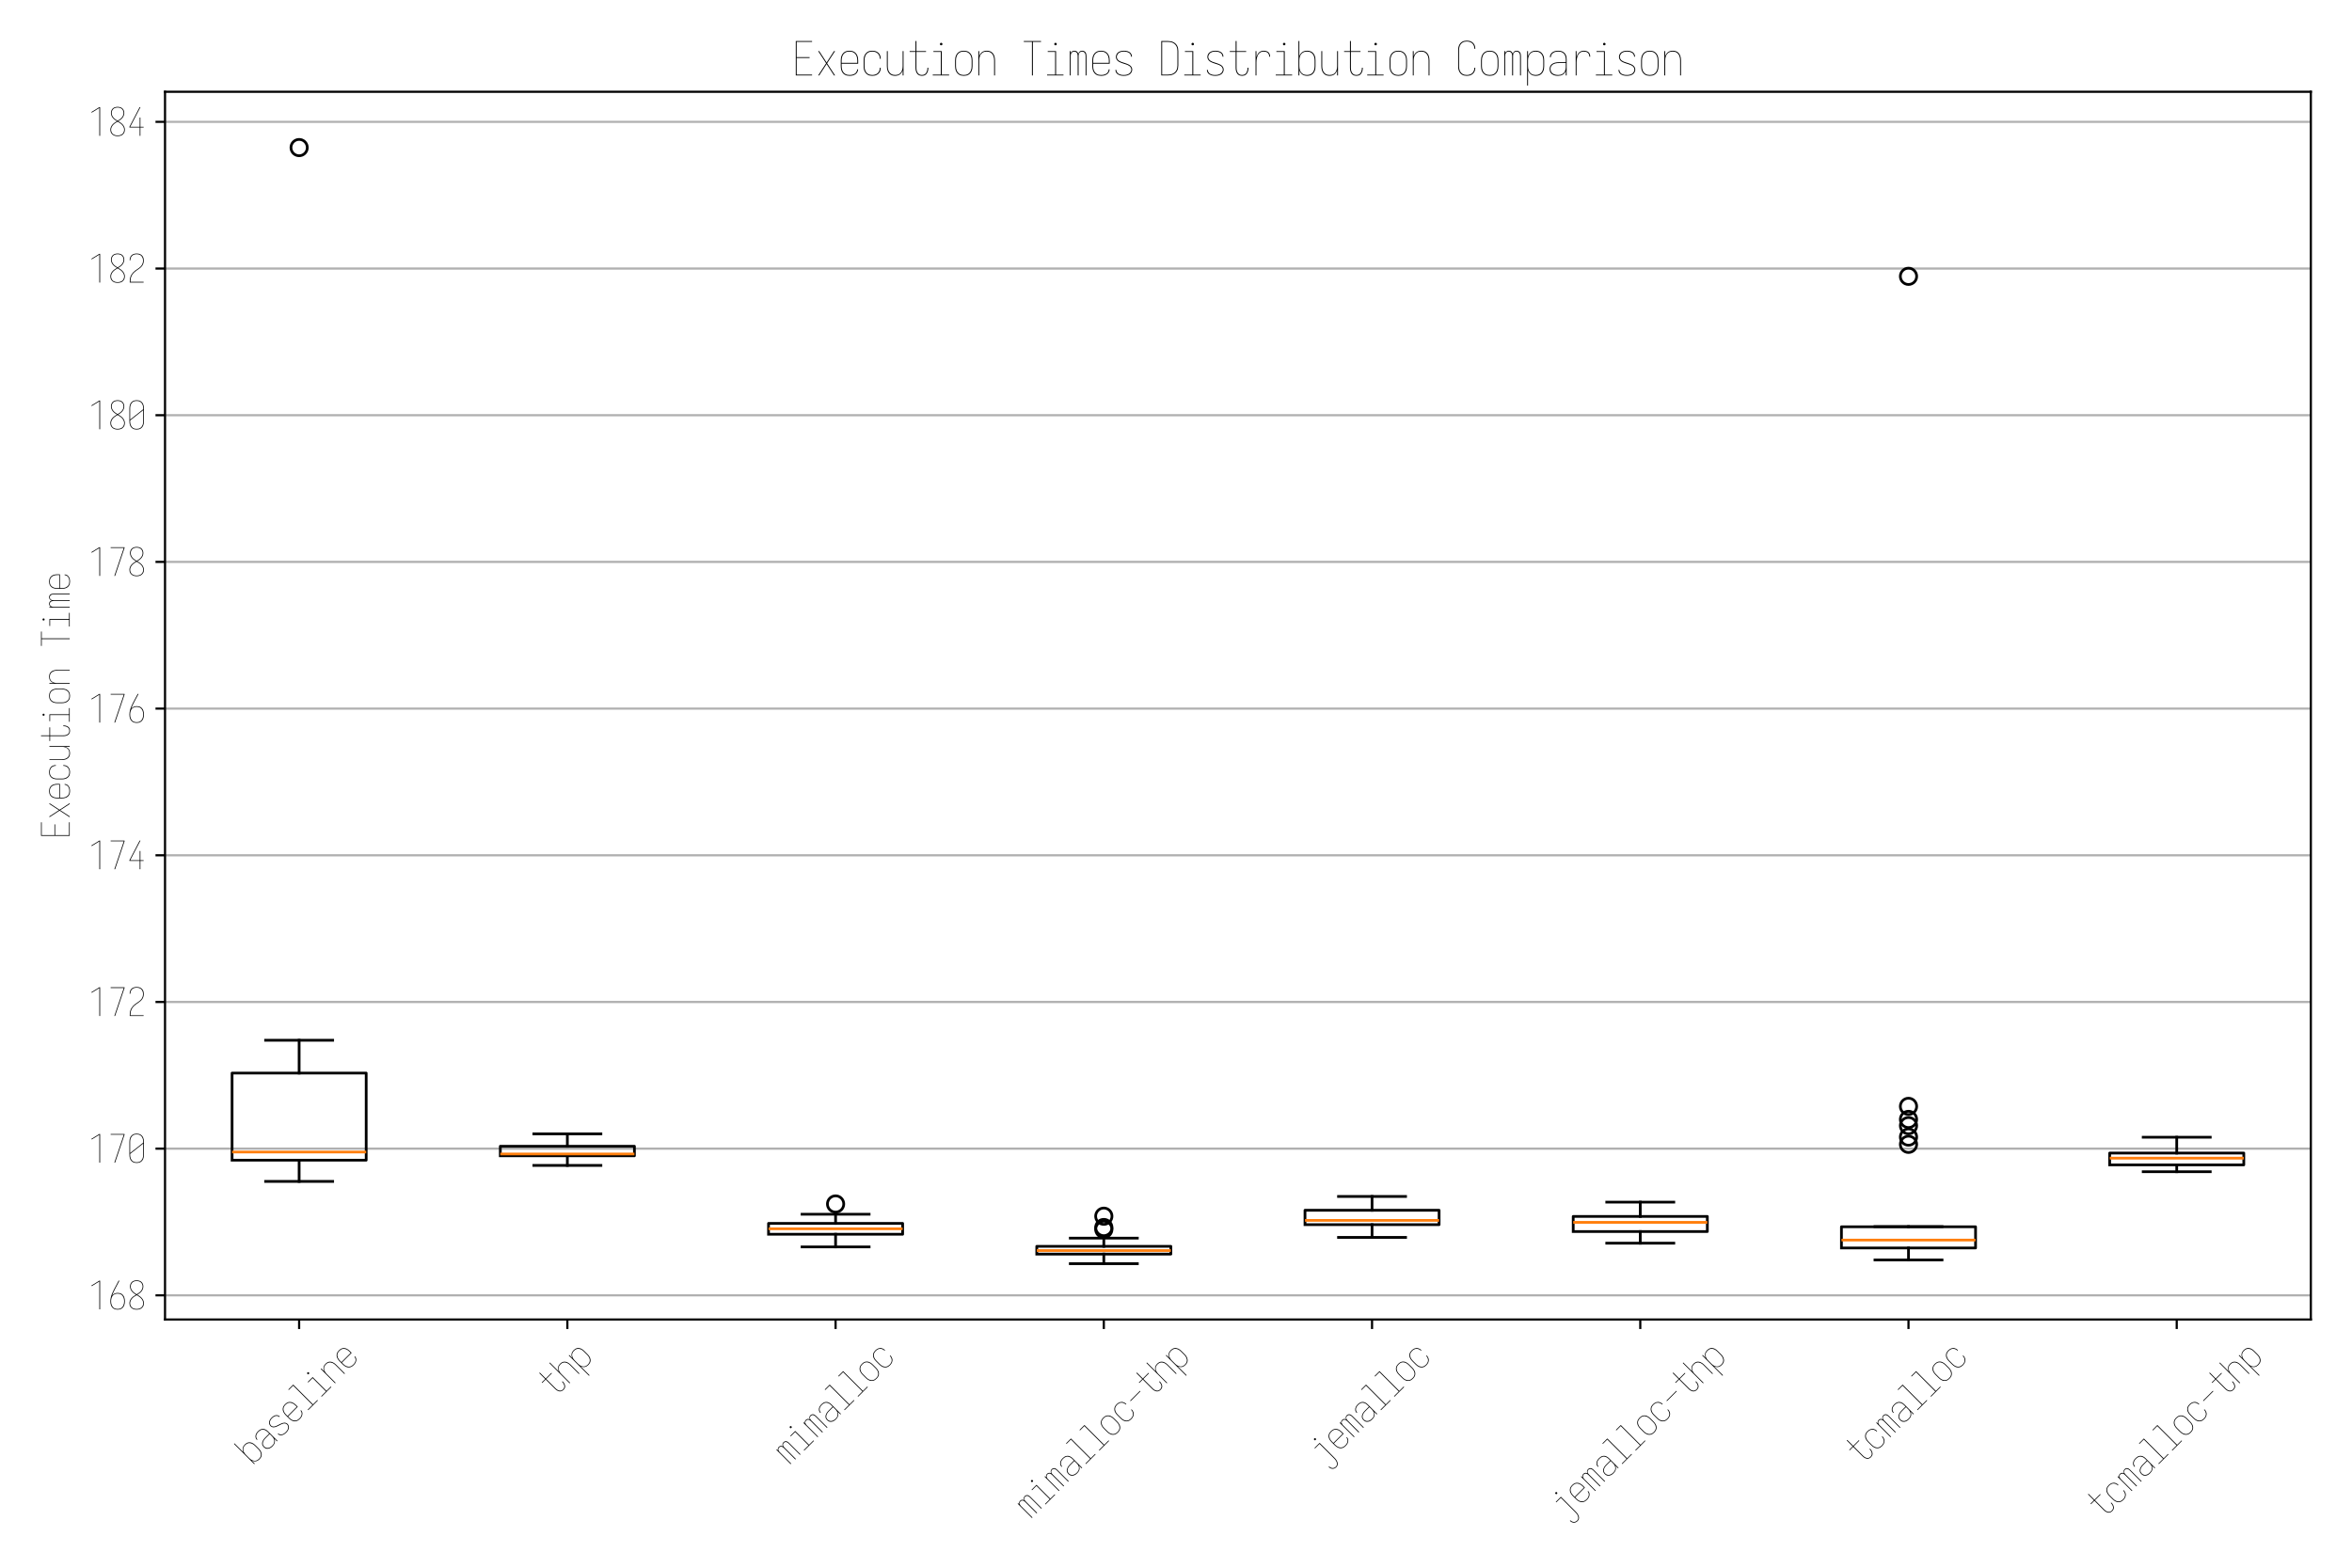 <?xml version="1.0" encoding="utf-8" standalone="no"?>
<!DOCTYPE svg PUBLIC "-//W3C//DTD SVG 1.1//EN"
  "http://www.w3.org/Graphics/SVG/1.1/DTD/svg11.dtd">
<svg xmlns:xlink="http://www.w3.org/1999/xlink" width="864pt" height="576pt" viewBox="0 0 864 576" xmlns="http://www.w3.org/2000/svg" version="1.1">
 <defs>
  <style type="text/css">*{stroke-linejoin: round; stroke-linecap: butt}</style>
 </defs>
 <g id="figure_1">
  <g id="patch_1">
   <path d="M 0 576 
L 864 576 
L 864 0 
L 0 0 
z
" style="fill: #ffffff"/>
  </g>
  <g id="axes_1">
   <g id="patch_2">
    <path d="M 60.62 484.81 
L 848.88 484.81 
L 848.88 33.72 
L 60.62 33.72 
z
" style="fill: #ffffff"/>
   </g>
   <g id="matplotlib.axis_1">
    <g id="xtick_1">
     <g id="line2d_1">
      <defs>
       <path id="me58e45c808" d="M 0 0 
L 0 3.5 
" style="stroke: #000000; stroke-width: 0.8"/>
      </defs>
      <g>
       <use xlink:href="#me58e45c808" x="109.886" y="484.81" style="stroke: #000000; stroke-width: 0.8"/>
      </g>
     </g>
     <g id="text_1">
      <!-- baseline -->
      <g transform="translate(92.661 538.684) rotate(-45) scale(0.14 -0.14)">
       <defs>
        <path id="Iosevka-Thin-62" d="M 1645 -51 
Q 1472 -51 1299 -9 
Q 1126 32 985 134 
Q 845 237 742 381 
Q 640 525 582 691 
L 582 0 
L 461 0 
L 461 4704 
L 582 4704 
L 582 2637 
Q 640 2803 742 2947 
Q 845 3091 985 3193 
Q 1126 3296 1299 3337 
Q 1472 3379 1645 3379 
Q 1811 3379 1977 3340 
Q 2144 3302 2281 3212 
Q 2419 3123 2521 2988 
Q 2624 2854 2685 2700 
Q 2746 2547 2768 2380 
Q 2790 2214 2790 2048 
L 2790 1280 
Q 2790 1114 2768 947 
Q 2746 781 2685 627 
Q 2624 474 2521 339 
Q 2419 205 2281 115 
Q 2144 26 1977 -12 
Q 1811 -51 1645 -51 
z
M 1626 64 
Q 1779 64 1926 99 
Q 2074 134 2202 217 
Q 2330 301 2422 422 
Q 2515 544 2569 685 
Q 2624 826 2646 976 
Q 2669 1126 2669 1280 
L 2669 2048 
Q 2669 2202 2646 2352 
Q 2624 2502 2569 2643 
Q 2515 2784 2422 2905 
Q 2330 3027 2202 3110 
Q 2074 3194 1926 3229 
Q 1779 3264 1626 3264 
Q 1472 3264 1325 3229 
Q 1178 3194 1050 3110 
Q 922 3027 829 2905 
Q 736 2784 681 2643 
Q 627 2502 604 2352 
Q 582 2202 582 2048 
L 582 1280 
Q 582 1126 604 976 
Q 627 826 681 685 
Q 736 544 829 422 
Q 922 301 1050 217 
Q 1178 134 1325 99 
Q 1472 64 1626 64 
z
" transform="scale(0.016)"/>
        <path id="Iosevka-Thin-61" d="M 1549 -51 
Q 1408 -51 1270 -35 
Q 1133 -19 1001 29 
Q 870 77 755 160 
Q 640 243 560 355 
Q 480 467 445 604 
Q 410 742 410 883 
Q 410 1037 454 1181 
Q 499 1325 601 1440 
Q 704 1555 838 1628 
Q 973 1702 1117 1744 
Q 1261 1786 1411 1798 
Q 1562 1811 1715 1811 
L 2618 1811 
L 2618 2208 
Q 2618 2342 2592 2483 
Q 2566 2624 2508 2749 
Q 2451 2874 2352 2979 
Q 2253 3085 2128 3149 
Q 2003 3213 1865 3238 
Q 1728 3264 1587 3264 
Q 1472 3264 1353 3251 
Q 1235 3238 1120 3200 
Q 1005 3162 902 3094 
Q 800 3027 726 2934 
Q 653 2842 614 2730 
Q 576 2618 570 2496 
L 448 2496 
Q 448 2630 493 2761 
Q 538 2893 621 2998 
Q 704 3104 816 3181 
Q 928 3258 1056 3302 
Q 1184 3347 1318 3363 
Q 1453 3379 1587 3379 
Q 1747 3379 1900 3350 
Q 2054 3322 2192 3251 
Q 2330 3181 2442 3065 
Q 2554 2950 2621 2809 
Q 2688 2669 2713 2515 
Q 2739 2362 2739 2208 
L 2739 0 
L 2618 0 
L 2618 621 
Q 2554 461 2448 326 
Q 2342 192 2198 105 
Q 2054 19 1888 -16 
Q 1722 -51 1549 -51 
z
M 1568 64 
Q 1715 64 1856 89 
Q 1997 115 2121 185 
Q 2246 256 2345 361 
Q 2445 467 2505 595 
Q 2566 723 2592 867 
Q 2618 1011 2618 1152 
L 2618 1696 
L 1715 1696 
Q 1581 1696 1446 1686 
Q 1312 1677 1181 1641 
Q 1050 1606 928 1542 
Q 806 1478 713 1382 
Q 621 1286 576 1155 
Q 531 1024 531 890 
Q 531 768 566 646 
Q 602 525 675 422 
Q 749 320 854 249 
Q 960 179 1078 137 
Q 1197 96 1321 80 
Q 1446 64 1568 64 
z
" transform="scale(0.016)"/>
        <path id="Iosevka-Thin-73" d="M 1594 -51 
Q 1466 -51 1334 -38 
Q 1203 -26 1078 12 
Q 954 51 838 115 
Q 723 179 633 275 
Q 544 371 496 492 
Q 448 614 448 749 
L 448 768 
L 570 768 
L 570 749 
Q 570 634 618 528 
Q 666 422 742 339 
Q 819 256 924 201 
Q 1030 147 1139 115 
Q 1248 83 1363 73 
Q 1478 64 1594 64 
Q 1709 64 1827 77 
Q 1946 90 2058 125 
Q 2170 160 2272 221 
Q 2374 282 2451 371 
Q 2528 461 2573 573 
Q 2618 685 2618 800 
Q 2618 947 2541 1078 
Q 2464 1210 2345 1296 
Q 2227 1382 2089 1436 
Q 1952 1491 1811 1536 
Q 1670 1581 1529 1625 
Q 1389 1670 1251 1721 
Q 1114 1773 982 1840 
Q 851 1907 745 2006 
Q 640 2106 576 2243 
Q 512 2381 512 2528 
Q 512 2656 553 2781 
Q 595 2906 675 3011 
Q 755 3117 864 3190 
Q 973 3264 1094 3305 
Q 1216 3347 1347 3363 
Q 1478 3379 1606 3379 
Q 1734 3379 1859 3366 
Q 1984 3354 2105 3315 
Q 2227 3277 2339 3209 
Q 2451 3142 2531 3046 
Q 2611 2950 2656 2828 
Q 2701 2707 2701 2579 
L 2701 2560 
L 2579 2560 
L 2579 2579 
Q 2579 2688 2537 2793 
Q 2496 2899 2422 2982 
Q 2349 3066 2249 3120 
Q 2150 3174 2044 3206 
Q 1939 3238 1827 3251 
Q 1715 3264 1606 3264 
Q 1491 3264 1379 3251 
Q 1267 3238 1158 3200 
Q 1050 3162 954 3101 
Q 858 3040 787 2950 
Q 717 2861 675 2752 
Q 634 2643 634 2528 
Q 634 2381 710 2249 
Q 787 2118 905 2032 
Q 1024 1946 1161 1891 
Q 1299 1837 1436 1792 
Q 1574 1747 1715 1702 
Q 1856 1658 1993 1606 
Q 2131 1555 2262 1488 
Q 2394 1421 2502 1321 
Q 2611 1222 2675 1084 
Q 2739 947 2739 800 
Q 2739 672 2691 544 
Q 2643 416 2560 310 
Q 2477 205 2361 134 
Q 2246 64 2118 22 
Q 1990 -19 1859 -35 
Q 1728 -51 1594 -51 
z
" transform="scale(0.016)"/>
        <path id="Iosevka-Thin-65" d="M 1606 -51 
Q 1434 -51 1267 -16 
Q 1101 19 953 105 
Q 806 192 697 326 
Q 589 461 525 617 
Q 461 774 435 944 
Q 410 1114 410 1280 
L 410 2048 
Q 410 2214 435 2384 
Q 461 2554 525 2710 
Q 589 2867 697 2998 
Q 806 3130 950 3219 
Q 1094 3309 1264 3344 
Q 1434 3379 1600 3379 
Q 1766 3379 1936 3344 
Q 2106 3309 2250 3219 
Q 2394 3130 2502 2998 
Q 2611 2867 2675 2710 
Q 2739 2554 2764 2384 
Q 2790 2214 2790 2048 
L 2790 1606 
L 531 1606 
L 531 1280 
Q 531 1126 553 972 
Q 576 819 633 678 
Q 691 538 790 416 
Q 890 294 1018 211 
Q 1146 128 1299 96 
Q 1453 64 1606 64 
Q 1728 64 1846 77 
Q 1965 90 2080 128 
Q 2195 166 2300 230 
Q 2406 294 2483 387 
Q 2560 480 2605 595 
Q 2650 710 2656 832 
L 2778 832 
Q 2771 698 2723 566 
Q 2675 435 2588 329 
Q 2502 224 2387 147 
Q 2272 70 2144 25 
Q 2016 -19 1878 -35 
Q 1741 -51 1606 -51 
z
M 531 1722 
L 2669 1722 
L 2669 2048 
Q 2669 2202 2646 2355 
Q 2624 2509 2566 2649 
Q 2509 2790 2413 2912 
Q 2317 3034 2185 3117 
Q 2054 3200 1904 3232 
Q 1754 3264 1600 3264 
Q 1446 3264 1296 3232 
Q 1146 3200 1014 3117 
Q 883 3034 787 2912 
Q 691 2790 633 2649 
Q 576 2509 553 2355 
Q 531 2202 531 2048 
L 531 1722 
z
" transform="scale(0.016)"/>
        <path id="Iosevka-Thin-6c" d="M 480 0 
L 480 115 
L 1581 115 
L 1581 4589 
L 570 4589 
L 570 4704 
L 1709 4704 
L 1709 115 
L 2720 115 
L 2720 0 
L 480 0 
z
" transform="scale(0.016)"/>
        <path id="Iosevka-Thin-69" d="M 480 0 
L 480 115 
L 1581 115 
L 1581 3213 
L 570 3213 
L 570 3328 
L 1709 3328 
L 1709 115 
L 2720 115 
L 2720 0 
L 480 0 
z
M 1632 4122 
Q 1600 4122 1565 4131 
Q 1530 4141 1507 4163 
Q 1485 4186 1475 4221 
Q 1466 4256 1466 4288 
Q 1466 4320 1475 4355 
Q 1485 4390 1507 4412 
Q 1530 4435 1565 4448 
Q 1600 4461 1632 4461 
Q 1664 4461 1699 4448 
Q 1734 4435 1756 4412 
Q 1779 4390 1792 4355 
Q 1805 4320 1805 4288 
Q 1805 4256 1792 4221 
Q 1779 4186 1756 4163 
Q 1734 4141 1699 4131 
Q 1664 4122 1632 4122 
z
" transform="scale(0.016)"/>
        <path id="Iosevka-Thin-6e" d="M 461 0 
L 461 3328 
L 582 3328 
L 582 2643 
Q 640 2803 736 2947 
Q 832 3091 973 3193 
Q 1114 3296 1280 3337 
Q 1446 3379 1619 3379 
Q 1786 3379 1949 3340 
Q 2112 3302 2246 3209 
Q 2381 3117 2480 2982 
Q 2579 2848 2636 2694 
Q 2694 2541 2716 2377 
Q 2739 2214 2739 2048 
L 2739 0 
L 2618 0 
L 2618 2048 
Q 2618 2195 2598 2345 
Q 2579 2496 2524 2637 
Q 2470 2778 2380 2899 
Q 2291 3021 2169 3107 
Q 2048 3194 1897 3229 
Q 1747 3264 1600 3264 
Q 1453 3264 1302 3229 
Q 1152 3194 1030 3107 
Q 909 3021 819 2899 
Q 730 2778 675 2637 
Q 621 2496 601 2345 
Q 582 2195 582 2048 
L 582 0 
L 461 0 
z
" transform="scale(0.016)"/>
       </defs>
       <use xlink:href="#Iosevka-Thin-62"/>
       <use xlink:href="#Iosevka-Thin-61" transform="translate(50 0)"/>
       <use xlink:href="#Iosevka-Thin-73" transform="translate(100 0)"/>
       <use xlink:href="#Iosevka-Thin-65" transform="translate(150 0)"/>
       <use xlink:href="#Iosevka-Thin-6c" transform="translate(200 0)"/>
       <use xlink:href="#Iosevka-Thin-69" transform="translate(250 0)"/>
       <use xlink:href="#Iosevka-Thin-6e" transform="translate(300 0)"/>
       <use xlink:href="#Iosevka-Thin-65" transform="translate(350 0)"/>
      </g>
     </g>
    </g>
    <g id="xtick_2">
     <g id="line2d_2">
      <g>
       <use xlink:href="#me58e45c808" x="208.419" y="484.81" style="stroke: #000000; stroke-width: 0.8"/>
      </g>
     </g>
     <g id="text_2">
      <!-- thp -->
      <g transform="translate(203.568 513.935) rotate(-45) scale(0.14 -0.14)">
       <defs>
        <path id="Iosevka-Thin-74" d="M 2125 -51 
Q 1990 -51 1862 -16 
Q 1734 19 1625 96 
Q 1517 173 1443 285 
Q 1370 397 1325 521 
Q 1280 646 1264 777 
Q 1248 909 1248 1043 
L 1248 3213 
L 448 3213 
L 448 3328 
L 1248 3328 
L 1248 4704 
L 1376 4704 
L 1376 3328 
L 2688 3328 
L 2688 3213 
L 1376 3213 
L 1376 1043 
Q 1376 928 1389 813 
Q 1402 698 1437 586 
Q 1472 474 1536 374 
Q 1600 275 1689 201 
Q 1779 128 1894 96 
Q 2010 64 2125 64 
Q 2240 64 2352 96 
Q 2464 128 2553 195 
Q 2643 262 2704 358 
Q 2765 454 2803 560 
Q 2842 666 2861 781 
Q 2880 896 2880 1005 
L 2880 1056 
L 3002 1056 
L 3002 998 
Q 3002 870 2982 742 
Q 2963 614 2915 496 
Q 2867 378 2793 269 
Q 2720 160 2614 86 
Q 2509 13 2381 -19 
Q 2253 -51 2125 -51 
z
" transform="scale(0.016)"/>
        <path id="Iosevka-Thin-68" d="M 461 0 
L 461 4704 
L 582 4704 
L 582 2643 
Q 640 2803 736 2947 
Q 832 3091 973 3193 
Q 1114 3296 1280 3337 
Q 1446 3379 1619 3379 
Q 1786 3379 1949 3340 
Q 2112 3302 2246 3209 
Q 2381 3117 2480 2982 
Q 2579 2848 2636 2694 
Q 2694 2541 2716 2377 
Q 2739 2214 2739 2048 
L 2739 0 
L 2618 0 
L 2618 2048 
Q 2618 2195 2598 2345 
Q 2579 2496 2524 2637 
Q 2470 2778 2380 2899 
Q 2291 3021 2169 3107 
Q 2048 3194 1897 3229 
Q 1747 3264 1600 3264 
Q 1453 3264 1302 3229 
Q 1152 3194 1030 3107 
Q 909 3021 819 2899 
Q 730 2778 675 2637 
Q 621 2496 601 2345 
Q 582 2195 582 2048 
L 582 0 
L 461 0 
z
" transform="scale(0.016)"/>
        <path id="Iosevka-Thin-70" d="M 461 -1376 
L 461 3328 
L 582 3328 
L 582 2637 
Q 640 2803 742 2947 
Q 845 3091 985 3193 
Q 1126 3296 1299 3337 
Q 1472 3379 1645 3379 
Q 1811 3379 1977 3340 
Q 2144 3302 2281 3212 
Q 2419 3123 2521 2988 
Q 2624 2854 2685 2700 
Q 2746 2547 2768 2380 
Q 2790 2214 2790 2048 
L 2790 1280 
Q 2790 1114 2768 947 
Q 2746 781 2685 627 
Q 2624 474 2521 339 
Q 2419 205 2281 115 
Q 2144 26 1977 -12 
Q 1811 -51 1645 -51 
Q 1472 -51 1299 -9 
Q 1126 32 985 134 
Q 845 237 742 381 
Q 640 525 582 691 
L 582 -1376 
L 461 -1376 
z
M 1626 64 
Q 1779 64 1926 99 
Q 2074 134 2202 217 
Q 2330 301 2422 422 
Q 2515 544 2569 685 
Q 2624 826 2646 976 
Q 2669 1126 2669 1280 
L 2669 2048 
Q 2669 2202 2646 2352 
Q 2624 2502 2569 2643 
Q 2515 2784 2422 2905 
Q 2330 3027 2202 3110 
Q 2074 3194 1926 3229 
Q 1779 3264 1626 3264 
Q 1472 3264 1325 3229 
Q 1178 3194 1050 3110 
Q 922 3027 829 2905 
Q 736 2784 681 2643 
Q 627 2502 604 2352 
Q 582 2202 582 2048 
L 582 1280 
Q 582 1126 604 976 
Q 627 826 681 685 
Q 736 544 829 422 
Q 922 301 1050 217 
Q 1178 134 1325 99 
Q 1472 64 1626 64 
z
" transform="scale(0.016)"/>
       </defs>
       <use xlink:href="#Iosevka-Thin-74"/>
       <use xlink:href="#Iosevka-Thin-68" transform="translate(50 0)"/>
       <use xlink:href="#Iosevka-Thin-70" transform="translate(100 0)"/>
      </g>
     </g>
    </g>
    <g id="xtick_3">
     <g id="line2d_3">
      <g>
       <use xlink:href="#me58e45c808" x="306.951" y="484.81" style="stroke: #000000; stroke-width: 0.8"/>
      </g>
     </g>
     <g id="text_3">
      <!-- mimalloc -->
      <g transform="translate(289.726 538.684) rotate(-45) scale(0.14 -0.14)">
       <defs>
        <path id="Iosevka-Thin-6d" d="M 461 0 
L 461 3328 
L 582 3328 
L 582 3059 
Q 614 3136 665 3197 
Q 717 3258 784 3299 
Q 851 3341 928 3360 
Q 1005 3379 1082 3379 
Q 1178 3379 1267 3353 
Q 1357 3328 1430 3267 
Q 1504 3206 1552 3126 
Q 1600 3046 1626 2957 
Q 1651 3046 1696 3126 
Q 1741 3206 1814 3267 
Q 1888 3328 1977 3353 
Q 2067 3379 2157 3379 
Q 2291 3379 2416 3321 
Q 2541 3264 2614 3152 
Q 2688 3040 2713 2909 
Q 2739 2778 2739 2643 
L 2739 0 
L 2618 0 
L 2618 2643 
Q 2618 2758 2595 2867 
Q 2573 2976 2512 3069 
Q 2451 3162 2348 3213 
Q 2246 3264 2138 3264 
Q 2029 3264 1926 3213 
Q 1824 3162 1763 3069 
Q 1702 2976 1683 2867 
Q 1664 2758 1664 2643 
L 1664 0 
L 1536 0 
L 1536 2643 
Q 1536 2758 1517 2867 
Q 1498 2976 1437 3069 
Q 1376 3162 1273 3213 
Q 1171 3264 1062 3264 
Q 954 3264 851 3213 
Q 749 3162 688 3069 
Q 627 2976 604 2867 
Q 582 2758 582 2643 
L 582 0 
L 461 0 
z
" transform="scale(0.016)"/>
        <path id="Iosevka-Thin-6f" d="M 1600 -51 
Q 1434 -51 1264 -16 
Q 1094 19 950 108 
Q 806 198 697 329 
Q 589 461 525 617 
Q 461 774 435 944 
Q 410 1114 410 1280 
L 410 2048 
Q 410 2214 435 2384 
Q 461 2554 525 2710 
Q 589 2867 697 2998 
Q 806 3130 950 3219 
Q 1094 3309 1264 3344 
Q 1434 3379 1600 3379 
Q 1766 3379 1936 3344 
Q 2106 3309 2250 3219 
Q 2394 3130 2502 2998 
Q 2611 2867 2675 2710 
Q 2739 2554 2764 2384 
Q 2790 2214 2790 2048 
L 2790 1280 
Q 2790 1114 2764 944 
Q 2739 774 2675 617 
Q 2611 461 2502 329 
Q 2394 198 2250 108 
Q 2106 19 1936 -16 
Q 1766 -51 1600 -51 
z
M 1600 64 
Q 1754 64 1904 96 
Q 2054 128 2185 211 
Q 2317 294 2413 416 
Q 2509 538 2566 678 
Q 2624 819 2646 972 
Q 2669 1126 2669 1280 
L 2669 2048 
Q 2669 2202 2646 2355 
Q 2624 2509 2566 2649 
Q 2509 2790 2413 2912 
Q 2317 3034 2185 3117 
Q 2054 3200 1904 3232 
Q 1754 3264 1600 3264 
Q 1446 3264 1296 3232 
Q 1146 3200 1014 3117 
Q 883 3034 787 2912 
Q 691 2790 633 2649 
Q 576 2509 553 2355 
Q 531 2202 531 2048 
L 531 1280 
Q 531 1126 553 972 
Q 576 819 633 678 
Q 691 538 787 416 
Q 883 294 1014 211 
Q 1146 128 1296 96 
Q 1446 64 1600 64 
z
" transform="scale(0.016)"/>
        <path id="Iosevka-Thin-63" d="M 1581 -51 
Q 1414 -51 1248 -16 
Q 1082 19 941 108 
Q 800 198 691 332 
Q 582 467 518 620 
Q 454 774 432 944 
Q 410 1114 410 1280 
L 410 2048 
Q 410 2214 432 2384 
Q 454 2554 518 2707 
Q 582 2861 691 2995 
Q 800 3130 941 3219 
Q 1082 3309 1248 3344 
Q 1414 3379 1581 3379 
Q 1734 3379 1884 3353 
Q 2035 3328 2169 3264 
Q 2304 3200 2419 3097 
Q 2534 2995 2608 2860 
Q 2682 2726 2717 2579 
Q 2752 2432 2752 2278 
L 2752 2272 
L 2630 2272 
L 2630 2278 
Q 2630 2483 2553 2678 
Q 2477 2874 2329 3011 
Q 2182 3149 1984 3206 
Q 1786 3264 1581 3264 
Q 1434 3264 1283 3229 
Q 1133 3194 1005 3114 
Q 877 3034 781 2909 
Q 685 2784 630 2643 
Q 576 2502 553 2352 
Q 531 2202 531 2048 
L 531 1280 
Q 531 1126 553 976 
Q 576 826 630 685 
Q 685 544 781 419 
Q 877 294 1005 214 
Q 1133 134 1283 99 
Q 1434 64 1581 64 
Q 1786 64 1984 121 
Q 2182 179 2329 316 
Q 2477 454 2553 649 
Q 2630 845 2630 1050 
L 2630 1056 
L 2752 1056 
L 2752 1050 
Q 2752 896 2717 749 
Q 2682 602 2608 467 
Q 2534 333 2419 230 
Q 2304 128 2169 64 
Q 2035 0 1884 -25 
Q 1734 -51 1581 -51 
z
" transform="scale(0.016)"/>
       </defs>
       <use xlink:href="#Iosevka-Thin-6d"/>
       <use xlink:href="#Iosevka-Thin-69" transform="translate(50 0)"/>
       <use xlink:href="#Iosevka-Thin-6d" transform="translate(100 0)"/>
       <use xlink:href="#Iosevka-Thin-61" transform="translate(150 0)"/>
       <use xlink:href="#Iosevka-Thin-6c" transform="translate(200 0)"/>
       <use xlink:href="#Iosevka-Thin-6c" transform="translate(250 0)"/>
       <use xlink:href="#Iosevka-Thin-6f" transform="translate(300 0)"/>
       <use xlink:href="#Iosevka-Thin-63" transform="translate(350 0)"/>
      </g>
     </g>
    </g>
    <g id="xtick_4">
     <g id="line2d_4">
      <g>
       <use xlink:href="#me58e45c808" x="405.484" y="484.81" style="stroke: #000000; stroke-width: 0.8"/>
      </g>
     </g>
     <g id="text_4">
      <!-- mimalloc-thp -->
      <g transform="translate(378.359 558.483) rotate(-45) scale(0.14 -0.14)">
       <defs>
        <path id="Iosevka-Thin-2d" d="M 2739 2118 
L 461 2118 
L 461 2234 
L 2739 2234 
L 2739 2118 
z
" transform="scale(0.016)"/>
       </defs>
       <use xlink:href="#Iosevka-Thin-6d"/>
       <use xlink:href="#Iosevka-Thin-69" transform="translate(50 0)"/>
       <use xlink:href="#Iosevka-Thin-6d" transform="translate(100 0)"/>
       <use xlink:href="#Iosevka-Thin-61" transform="translate(150 0)"/>
       <use xlink:href="#Iosevka-Thin-6c" transform="translate(200 0)"/>
       <use xlink:href="#Iosevka-Thin-6c" transform="translate(250 0)"/>
       <use xlink:href="#Iosevka-Thin-6f" transform="translate(300 0)"/>
       <use xlink:href="#Iosevka-Thin-63" transform="translate(350 0)"/>
       <use xlink:href="#Iosevka-Thin-2d" transform="translate(400 0)"/>
       <use xlink:href="#Iosevka-Thin-74" transform="translate(450 0)"/>
       <use xlink:href="#Iosevka-Thin-68" transform="translate(500 0)"/>
       <use xlink:href="#Iosevka-Thin-70" transform="translate(550 0)"/>
      </g>
     </g>
    </g>
    <g id="xtick_5">
     <g id="line2d_5">
      <g>
       <use xlink:href="#me58e45c808" x="504.016" y="484.81" style="stroke: #000000; stroke-width: 0.8"/>
      </g>
     </g>
     <g id="text_5">
      <!-- jemalloc -->
      <g transform="translate(486.752 538.684) rotate(-45) scale(0.14 -0.14)">
       <defs>
        <path id="Iosevka-Thin-6a" d="M 1184 -1427 
Q 1005 -1427 835 -1363 
Q 666 -1299 547 -1168 
Q 429 -1037 374 -864 
Q 320 -691 314 -512 
L 442 -512 
Q 442 -666 490 -816 
Q 538 -966 637 -1081 
Q 736 -1197 883 -1254 
Q 1030 -1312 1184 -1312 
Q 1312 -1312 1437 -1261 
Q 1562 -1210 1651 -1114 
Q 1741 -1018 1798 -899 
Q 1856 -781 1888 -653 
Q 1920 -525 1929 -393 
Q 1939 -262 1939 -128 
L 1939 3213 
L 883 3213 
L 883 3328 
L 2067 3328 
L 2067 -128 
Q 2067 -275 2054 -422 
Q 2042 -570 2000 -710 
Q 1958 -851 1891 -985 
Q 1824 -1120 1718 -1222 
Q 1613 -1325 1472 -1376 
Q 1331 -1427 1184 -1427 
z
M 1952 4122 
Q 1920 4122 1885 4131 
Q 1850 4141 1827 4163 
Q 1805 4186 1795 4221 
Q 1786 4256 1786 4288 
Q 1786 4320 1795 4355 
Q 1805 4390 1827 4412 
Q 1850 4435 1885 4448 
Q 1920 4461 1952 4461 
Q 1984 4461 2019 4448 
Q 2054 4435 2076 4412 
Q 2099 4390 2112 4355 
Q 2125 4320 2125 4288 
Q 2125 4256 2112 4221 
Q 2099 4186 2076 4163 
Q 2054 4141 2019 4131 
Q 1984 4122 1952 4122 
z
" transform="scale(0.016)"/>
       </defs>
       <use xlink:href="#Iosevka-Thin-6a"/>
       <use xlink:href="#Iosevka-Thin-65" transform="translate(50 0)"/>
       <use xlink:href="#Iosevka-Thin-6d" transform="translate(100 0)"/>
       <use xlink:href="#Iosevka-Thin-61" transform="translate(150 0)"/>
       <use xlink:href="#Iosevka-Thin-6c" transform="translate(200 0)"/>
       <use xlink:href="#Iosevka-Thin-6c" transform="translate(250 0)"/>
       <use xlink:href="#Iosevka-Thin-6f" transform="translate(300 0)"/>
       <use xlink:href="#Iosevka-Thin-63" transform="translate(350 0)"/>
      </g>
     </g>
    </g>
    <g id="xtick_6">
     <g id="line2d_6">
      <g>
       <use xlink:href="#me58e45c808" x="602.549" y="484.81" style="stroke: #000000; stroke-width: 0.8"/>
      </g>
     </g>
     <g id="text_6">
      <!-- jemalloc-thp -->
      <g transform="translate(575.385 558.483) rotate(-45) scale(0.14 -0.14)">
       <use xlink:href="#Iosevka-Thin-6a"/>
       <use xlink:href="#Iosevka-Thin-65" transform="translate(50 0)"/>
       <use xlink:href="#Iosevka-Thin-6d" transform="translate(100 0)"/>
       <use xlink:href="#Iosevka-Thin-61" transform="translate(150 0)"/>
       <use xlink:href="#Iosevka-Thin-6c" transform="translate(200 0)"/>
       <use xlink:href="#Iosevka-Thin-6c" transform="translate(250 0)"/>
       <use xlink:href="#Iosevka-Thin-6f" transform="translate(300 0)"/>
       <use xlink:href="#Iosevka-Thin-63" transform="translate(350 0)"/>
       <use xlink:href="#Iosevka-Thin-2d" transform="translate(400 0)"/>
       <use xlink:href="#Iosevka-Thin-74" transform="translate(450 0)"/>
       <use xlink:href="#Iosevka-Thin-68" transform="translate(500 0)"/>
       <use xlink:href="#Iosevka-Thin-70" transform="translate(550 0)"/>
      </g>
     </g>
    </g>
    <g id="xtick_7">
     <g id="line2d_7">
      <g>
       <use xlink:href="#me58e45c808" x="701.081" y="484.81" style="stroke: #000000; stroke-width: 0.8"/>
      </g>
     </g>
     <g id="text_7">
      <!-- tcmalloc -->
      <g transform="translate(683.856 538.684) rotate(-45) scale(0.14 -0.14)">
       <use xlink:href="#Iosevka-Thin-74"/>
       <use xlink:href="#Iosevka-Thin-63" transform="translate(50 0)"/>
       <use xlink:href="#Iosevka-Thin-6d" transform="translate(100 0)"/>
       <use xlink:href="#Iosevka-Thin-61" transform="translate(150 0)"/>
       <use xlink:href="#Iosevka-Thin-6c" transform="translate(200 0)"/>
       <use xlink:href="#Iosevka-Thin-6c" transform="translate(250 0)"/>
       <use xlink:href="#Iosevka-Thin-6f" transform="translate(300 0)"/>
       <use xlink:href="#Iosevka-Thin-63" transform="translate(350 0)"/>
      </g>
     </g>
    </g>
    <g id="xtick_8">
     <g id="line2d_8">
      <g>
       <use xlink:href="#me58e45c808" x="799.614" y="484.81" style="stroke: #000000; stroke-width: 0.8"/>
      </g>
     </g>
     <g id="text_8">
      <!-- tcmalloc-thp -->
      <g transform="translate(772.489 558.483) rotate(-45) scale(0.14 -0.14)">
       <use xlink:href="#Iosevka-Thin-74"/>
       <use xlink:href="#Iosevka-Thin-63" transform="translate(50 0)"/>
       <use xlink:href="#Iosevka-Thin-6d" transform="translate(100 0)"/>
       <use xlink:href="#Iosevka-Thin-61" transform="translate(150 0)"/>
       <use xlink:href="#Iosevka-Thin-6c" transform="translate(200 0)"/>
       <use xlink:href="#Iosevka-Thin-6c" transform="translate(250 0)"/>
       <use xlink:href="#Iosevka-Thin-6f" transform="translate(300 0)"/>
       <use xlink:href="#Iosevka-Thin-63" transform="translate(350 0)"/>
       <use xlink:href="#Iosevka-Thin-2d" transform="translate(400 0)"/>
       <use xlink:href="#Iosevka-Thin-74" transform="translate(450 0)"/>
       <use xlink:href="#Iosevka-Thin-68" transform="translate(500 0)"/>
       <use xlink:href="#Iosevka-Thin-70" transform="translate(550 0)"/>
      </g>
     </g>
    </g>
   </g>
   <g id="matplotlib.axis_2">
    <g id="ytick_1">
     <g id="line2d_9">
      <path d="M 60.62 475.934 
L 848.88 475.934 
" clip-path="url(#pbd3a18502f)" style="fill: none; stroke: #b0b0b0; stroke-width: 0.8; stroke-linecap: square"/>
     </g>
     <g id="line2d_10">
      <defs>
       <path id="m18c063bafb" d="M 0 0 
L -3.5 0 
" style="stroke: #000000; stroke-width: 0.8"/>
      </defs>
      <g>
       <use xlink:href="#m18c063bafb" x="60.62" y="475.934" style="stroke: #000000; stroke-width: 0.8"/>
      </g>
     </g>
     <g id="text_9">
      <!-- 168 -->
      <g transform="translate(32.62 481.079) scale(0.14 -0.14)">
       <defs>
        <path id="Iosevka-Thin-31" d="M 1728 0 
L 1728 4570 
L 480 3802 
L 416 3898 
L 1728 4704 
L 1856 4704 
L 1856 0 
L 1728 0 
z
" transform="scale(0.016)"/>
        <path id="Iosevka-Thin-36" d="M 1600 -51 
Q 1427 -51 1257 -12 
Q 1088 26 944 118 
Q 800 211 691 348 
Q 582 486 518 646 
Q 454 806 432 979 
Q 410 1152 410 1325 
Q 410 1651 490 1974 
Q 570 2298 694 2602 
Q 819 2906 972 3200 
Q 1126 3494 1280 3782 
L 1766 4704 
L 1907 4704 
L 1389 3731 
Q 1293 3552 1200 3369 
Q 1107 3187 1014 3004 
Q 922 2822 842 2633 
Q 762 2445 698 2253 
Q 774 2362 876 2451 
Q 979 2541 1100 2595 
Q 1222 2650 1353 2672 
Q 1485 2694 1619 2694 
Q 1792 2694 1961 2656 
Q 2131 2618 2272 2525 
Q 2413 2432 2518 2291 
Q 2624 2150 2685 1993 
Q 2746 1837 2768 1664 
Q 2790 1491 2790 1325 
Q 2790 1152 2768 979 
Q 2746 806 2682 646 
Q 2618 486 2509 348 
Q 2400 211 2256 118 
Q 2112 26 1942 -12 
Q 1773 -51 1600 -51 
z
M 1600 64 
Q 1754 64 1910 99 
Q 2067 134 2195 220 
Q 2323 307 2419 435 
Q 2515 563 2569 710 
Q 2624 858 2646 1011 
Q 2669 1165 2669 1325 
Q 2669 1478 2646 1635 
Q 2624 1792 2569 1936 
Q 2515 2080 2419 2208 
Q 2323 2336 2195 2422 
Q 2067 2509 1910 2544 
Q 1754 2579 1600 2579 
Q 1395 2579 1196 2512 
Q 998 2445 857 2301 
Q 717 2157 643 1961 
Q 570 1766 544 1562 
L 538 1466 
Q 538 1427 534 1392 
Q 531 1357 531 1325 
Q 531 1165 553 1011 
Q 576 858 630 710 
Q 685 563 781 435 
Q 877 307 1005 220 
Q 1133 134 1289 99 
Q 1446 64 1600 64 
z
" transform="scale(0.016)"/>
        <path id="Iosevka-Thin-38" d="M 1600 -51 
Q 1453 -51 1302 -28 
Q 1152 -6 1014 51 
Q 877 109 761 208 
Q 646 307 566 432 
Q 486 557 448 704 
Q 410 851 410 1005 
Q 410 1235 502 1452 
Q 595 1670 748 1843 
Q 902 2016 1094 2150 
Q 1286 2285 1485 2400 
Q 1299 2515 1123 2646 
Q 947 2778 809 2944 
Q 672 3110 589 3318 
Q 506 3526 506 3744 
Q 506 3955 582 4156 
Q 659 4358 816 4499 
Q 973 4640 1181 4697 
Q 1389 4755 1600 4755 
Q 1811 4755 2019 4697 
Q 2227 4640 2384 4499 
Q 2541 4358 2617 4156 
Q 2694 3955 2694 3744 
Q 2694 3526 2611 3318 
Q 2528 3110 2390 2944 
Q 2253 2778 2077 2646 
Q 1901 2515 1715 2400 
Q 1914 2285 2106 2150 
Q 2298 2016 2451 1843 
Q 2605 1670 2697 1452 
Q 2790 1235 2790 1005 
Q 2790 851 2752 704 
Q 2714 557 2634 432 
Q 2554 307 2438 208 
Q 2323 109 2185 51 
Q 2048 -6 1897 -28 
Q 1747 -51 1600 -51 
z
M 1600 2470 
Q 1779 2579 1952 2700 
Q 2125 2822 2262 2979 
Q 2400 3136 2486 3334 
Q 2573 3533 2573 3744 
Q 2573 3930 2502 4109 
Q 2432 4288 2294 4413 
Q 2157 4538 1971 4589 
Q 1786 4640 1600 4640 
Q 1414 4640 1228 4589 
Q 1043 4538 905 4413 
Q 768 4288 697 4109 
Q 627 3930 627 3744 
Q 627 3533 713 3334 
Q 800 3136 937 2979 
Q 1075 2822 1248 2700 
Q 1421 2579 1600 2470 
z
M 1600 64 
Q 1798 64 1996 115 
Q 2195 166 2352 294 
Q 2509 422 2589 614 
Q 2669 806 2669 1005 
Q 2669 1229 2573 1433 
Q 2477 1638 2326 1801 
Q 2176 1965 1990 2086 
Q 1805 2208 1613 2323 
L 1600 2336 
L 1587 2323 
Q 1395 2208 1209 2086 
Q 1024 1965 873 1801 
Q 723 1638 627 1433 
Q 531 1229 531 1005 
Q 531 806 611 614 
Q 691 422 848 294 
Q 1005 166 1203 115 
Q 1402 64 1600 64 
z
" transform="scale(0.016)"/>
       </defs>
       <use xlink:href="#Iosevka-Thin-31"/>
       <use xlink:href="#Iosevka-Thin-36" transform="translate(50 0)"/>
       <use xlink:href="#Iosevka-Thin-38" transform="translate(100 0)"/>
      </g>
     </g>
    </g>
    <g id="ytick_2">
     <g id="line2d_11">
      <path d="M 60.62 422.038 
L 848.88 422.038 
" clip-path="url(#pbd3a18502f)" style="fill: none; stroke: #b0b0b0; stroke-width: 0.8; stroke-linecap: square"/>
     </g>
     <g id="line2d_12">
      <g>
       <use xlink:href="#m18c063bafb" x="60.62" y="422.038" style="stroke: #000000; stroke-width: 0.8"/>
      </g>
     </g>
     <g id="text_10">
      <!-- 170 -->
      <g transform="translate(32.62 427.183) scale(0.14 -0.14)">
       <defs>
        <path id="Iosevka-Thin-37" d="M 1190 0 
L 1062 0 
L 2611 4589 
L 461 4589 
L 461 4704 
L 2739 4704 
L 2739 4589 
L 1190 0 
z
" transform="scale(0.016)"/>
        <path id="Iosevka-Thin-30" d="M 1600 -51 
Q 1434 -51 1264 -16 
Q 1094 19 950 108 
Q 806 198 697 329 
Q 589 461 525 617 
Q 461 774 435 944 
Q 410 1114 410 1280 
L 410 3424 
Q 410 3590 435 3760 
Q 461 3930 525 4086 
Q 589 4243 697 4374 
Q 806 4506 950 4595 
Q 1094 4685 1264 4720 
Q 1434 4755 1600 4755 
Q 1766 4755 1936 4720 
Q 2106 4685 2250 4595 
Q 2394 4506 2502 4374 
Q 2611 4243 2675 4086 
Q 2739 3930 2764 3760 
Q 2790 3590 2790 3424 
L 2790 1280 
Q 2790 1114 2764 944 
Q 2739 774 2675 617 
Q 2611 461 2502 329 
Q 2394 198 2250 108 
Q 2106 19 1936 -16 
Q 1766 -51 1600 -51 
z
M 531 1581 
L 2669 3270 
L 2669 3424 
Q 2669 3578 2646 3731 
Q 2624 3885 2566 4025 
Q 2509 4166 2413 4288 
Q 2317 4410 2185 4493 
Q 2054 4576 1904 4608 
Q 1754 4640 1600 4640 
Q 1446 4640 1296 4608 
Q 1146 4576 1014 4493 
Q 883 4410 787 4288 
Q 691 4166 633 4025 
Q 576 3885 553 3731 
Q 531 3578 531 3424 
L 531 1581 
z
M 1600 64 
Q 1754 64 1904 96 
Q 2054 128 2185 211 
Q 2317 294 2413 416 
Q 2509 538 2566 678 
Q 2624 819 2646 972 
Q 2669 1126 2669 1280 
L 2669 3123 
L 531 1434 
L 531 1280 
Q 531 1126 553 972 
Q 576 819 633 678 
Q 691 538 787 416 
Q 883 294 1014 211 
Q 1146 128 1296 96 
Q 1446 64 1600 64 
z
" transform="scale(0.016)"/>
       </defs>
       <use xlink:href="#Iosevka-Thin-31"/>
       <use xlink:href="#Iosevka-Thin-37" transform="translate(50 0)"/>
       <use xlink:href="#Iosevka-Thin-30" transform="translate(100 0)"/>
      </g>
     </g>
    </g>
    <g id="ytick_3">
     <g id="line2d_13">
      <path d="M 60.62 368.142 
L 848.88 368.142 
" clip-path="url(#pbd3a18502f)" style="fill: none; stroke: #b0b0b0; stroke-width: 0.8; stroke-linecap: square"/>
     </g>
     <g id="line2d_14">
      <g>
       <use xlink:href="#m18c063bafb" x="60.62" y="368.142" style="stroke: #000000; stroke-width: 0.8"/>
      </g>
     </g>
     <g id="text_11">
      <!-- 172 -->
      <g transform="translate(32.62 373.287) scale(0.14 -0.14)">
       <defs>
        <path id="Iosevka-Thin-32" d="M 461 0 
L 461 6 
Q 461 230 477 451 
Q 493 672 557 883 
Q 621 1094 736 1286 
Q 851 1478 1001 1641 
Q 1152 1805 1331 1936 
Q 1510 2067 1696 2192 
Q 1882 2317 2058 2451 
Q 2234 2586 2368 2762 
Q 2502 2938 2572 3152 
Q 2643 3366 2643 3590 
Q 2643 3731 2617 3868 
Q 2592 4006 2531 4131 
Q 2470 4256 2371 4358 
Q 2272 4461 2147 4525 
Q 2022 4589 1884 4614 
Q 1747 4640 1606 4640 
Q 1408 4640 1213 4585 
Q 1018 4531 870 4400 
Q 723 4269 646 4077 
Q 570 3885 570 3686 
L 570 3648 
L 448 3648 
L 448 3693 
Q 448 3840 483 3984 
Q 518 4128 592 4256 
Q 666 4384 781 4486 
Q 896 4589 1030 4649 
Q 1165 4710 1312 4732 
Q 1459 4755 1606 4755 
Q 1760 4755 1917 4726 
Q 2074 4698 2211 4627 
Q 2349 4557 2461 4445 
Q 2573 4333 2643 4195 
Q 2714 4058 2739 3901 
Q 2765 3744 2765 3590 
Q 2765 3373 2704 3161 
Q 2643 2950 2521 2771 
Q 2400 2592 2237 2451 
Q 2074 2310 1894 2188 
Q 1715 2067 1539 1942 
Q 1363 1818 1203 1670 
Q 1043 1523 918 1344 
Q 794 1165 717 963 
Q 640 762 614 547 
Q 589 333 582 115 
L 2739 115 
L 2739 0 
L 461 0 
z
" transform="scale(0.016)"/>
       </defs>
       <use xlink:href="#Iosevka-Thin-31"/>
       <use xlink:href="#Iosevka-Thin-37" transform="translate(50 0)"/>
       <use xlink:href="#Iosevka-Thin-32" transform="translate(100 0)"/>
      </g>
     </g>
    </g>
    <g id="ytick_4">
     <g id="line2d_15">
      <path d="M 60.62 314.246 
L 848.88 314.246 
" clip-path="url(#pbd3a18502f)" style="fill: none; stroke: #b0b0b0; stroke-width: 0.8; stroke-linecap: square"/>
     </g>
     <g id="line2d_16">
      <g>
       <use xlink:href="#m18c063bafb" x="60.62" y="314.246" style="stroke: #000000; stroke-width: 0.8"/>
      </g>
     </g>
     <g id="text_12">
      <!-- 174 -->
      <g transform="translate(32.62 319.391) scale(0.14 -0.14)">
       <defs>
        <path id="Iosevka-Thin-34" d="M 2093 0 
L 2093 1370 
L 410 1370 
L 410 1485 
L 2086 4704 
L 2221 4704 
L 544 1485 
L 2093 1485 
L 2093 3002 
L 2214 3002 
L 2214 1485 
L 2739 1485 
L 2739 1370 
L 2214 1370 
L 2214 0 
L 2093 0 
z
" transform="scale(0.016)"/>
       </defs>
       <use xlink:href="#Iosevka-Thin-31"/>
       <use xlink:href="#Iosevka-Thin-37" transform="translate(50 0)"/>
       <use xlink:href="#Iosevka-Thin-34" transform="translate(100 0)"/>
      </g>
     </g>
    </g>
    <g id="ytick_5">
     <g id="line2d_17">
      <path d="M 60.62 260.35 
L 848.88 260.35 
" clip-path="url(#pbd3a18502f)" style="fill: none; stroke: #b0b0b0; stroke-width: 0.8; stroke-linecap: square"/>
     </g>
     <g id="line2d_18">
      <g>
       <use xlink:href="#m18c063bafb" x="60.62" y="260.35" style="stroke: #000000; stroke-width: 0.8"/>
      </g>
     </g>
     <g id="text_13">
      <!-- 176 -->
      <g transform="translate(32.62 265.495) scale(0.14 -0.14)">
       <use xlink:href="#Iosevka-Thin-31"/>
       <use xlink:href="#Iosevka-Thin-37" transform="translate(50 0)"/>
       <use xlink:href="#Iosevka-Thin-36" transform="translate(100 0)"/>
      </g>
     </g>
    </g>
    <g id="ytick_6">
     <g id="line2d_19">
      <path d="M 60.62 206.454 
L 848.88 206.454 
" clip-path="url(#pbd3a18502f)" style="fill: none; stroke: #b0b0b0; stroke-width: 0.8; stroke-linecap: square"/>
     </g>
     <g id="line2d_20">
      <g>
       <use xlink:href="#m18c063bafb" x="60.62" y="206.454" style="stroke: #000000; stroke-width: 0.8"/>
      </g>
     </g>
     <g id="text_14">
      <!-- 178 -->
      <g transform="translate(32.62 211.599) scale(0.14 -0.14)">
       <use xlink:href="#Iosevka-Thin-31"/>
       <use xlink:href="#Iosevka-Thin-37" transform="translate(50 0)"/>
       <use xlink:href="#Iosevka-Thin-38" transform="translate(100 0)"/>
      </g>
     </g>
    </g>
    <g id="ytick_7">
     <g id="line2d_21">
      <path d="M 60.62 152.558 
L 848.88 152.558 
" clip-path="url(#pbd3a18502f)" style="fill: none; stroke: #b0b0b0; stroke-width: 0.8; stroke-linecap: square"/>
     </g>
     <g id="line2d_22">
      <g>
       <use xlink:href="#m18c063bafb" x="60.62" y="152.558" style="stroke: #000000; stroke-width: 0.8"/>
      </g>
     </g>
     <g id="text_15">
      <!-- 180 -->
      <g transform="translate(32.62 157.703) scale(0.14 -0.14)">
       <use xlink:href="#Iosevka-Thin-31"/>
       <use xlink:href="#Iosevka-Thin-38" transform="translate(50 0)"/>
       <use xlink:href="#Iosevka-Thin-30" transform="translate(100 0)"/>
      </g>
     </g>
    </g>
    <g id="ytick_8">
     <g id="line2d_23">
      <path d="M 60.62 98.662 
L 848.88 98.662 
" clip-path="url(#pbd3a18502f)" style="fill: none; stroke: #b0b0b0; stroke-width: 0.8; stroke-linecap: square"/>
     </g>
     <g id="line2d_24">
      <g>
       <use xlink:href="#m18c063bafb" x="60.62" y="98.662" style="stroke: #000000; stroke-width: 0.8"/>
      </g>
     </g>
     <g id="text_16">
      <!-- 182 -->
      <g transform="translate(32.62 103.807) scale(0.14 -0.14)">
       <use xlink:href="#Iosevka-Thin-31"/>
       <use xlink:href="#Iosevka-Thin-38" transform="translate(50 0)"/>
       <use xlink:href="#Iosevka-Thin-32" transform="translate(100 0)"/>
      </g>
     </g>
    </g>
    <g id="ytick_9">
     <g id="line2d_25">
      <path d="M 60.62 44.766 
L 848.88 44.766 
" clip-path="url(#pbd3a18502f)" style="fill: none; stroke: #b0b0b0; stroke-width: 0.8; stroke-linecap: square"/>
     </g>
     <g id="line2d_26">
      <g>
       <use xlink:href="#m18c063bafb" x="60.62" y="44.766" style="stroke: #000000; stroke-width: 0.8"/>
      </g>
     </g>
     <g id="text_17">
      <!-- 184 -->
      <g transform="translate(32.62 49.911) scale(0.14 -0.14)">
       <use xlink:href="#Iosevka-Thin-31"/>
       <use xlink:href="#Iosevka-Thin-38" transform="translate(50 0)"/>
       <use xlink:href="#Iosevka-Thin-34" transform="translate(100 0)"/>
      </g>
     </g>
    </g>
    <g id="text_18">
     <!-- Execution Time -->
     <g transform="translate(25.61 308.265) rotate(-90) scale(0.14 -0.14)">
      <defs>
       <path id="Iosevka-Thin-45" d="M 512 0 
L 512 4704 
L 2739 4704 
L 2739 4589 
L 634 4589 
L 634 2502 
L 2400 2502 
L 2400 2387 
L 634 2387 
L 634 115 
L 2739 115 
L 2739 0 
L 512 0 
z
" transform="scale(0.016)"/>
       <path id="Iosevka-Thin-78" d="M 442 0 
L 1530 1664 
L 442 3328 
L 589 3328 
L 1600 1773 
L 2611 3328 
L 2758 3328 
L 1670 1664 
L 2758 0 
L 2611 0 
L 1600 1555 
L 589 0 
L 442 0 
z
" transform="scale(0.016)"/>
       <path id="Iosevka-Thin-75" d="M 1581 -51 
Q 1414 -51 1251 -12 
Q 1088 26 953 118 
Q 819 211 720 345 
Q 621 480 563 633 
Q 506 787 483 950 
Q 461 1114 461 1280 
L 461 3328 
L 582 3328 
L 582 1280 
Q 582 1133 601 982 
Q 621 832 675 691 
Q 730 550 819 428 
Q 909 307 1030 220 
Q 1152 134 1302 99 
Q 1453 64 1600 64 
Q 1747 64 1897 99 
Q 2048 134 2169 220 
Q 2291 307 2380 428 
Q 2470 550 2524 691 
Q 2579 832 2598 982 
Q 2618 1133 2618 1280 
L 2618 3328 
L 2739 3328 
L 2739 0 
L 2618 0 
L 2618 685 
Q 2560 525 2464 381 
Q 2368 237 2227 134 
Q 2086 32 1920 -9 
Q 1754 -51 1581 -51 
z
" transform="scale(0.016)"/>
       <path id="Iosevka-Thin-20" transform="scale(0.016)"/>
       <path id="Iosevka-Thin-54" d="M 1536 0 
L 1536 4589 
L 422 4589 
L 422 4704 
L 2778 4704 
L 2778 4589 
L 1664 4589 
L 1664 0 
L 1536 0 
z
" transform="scale(0.016)"/>
      </defs>
      <use xlink:href="#Iosevka-Thin-45"/>
      <use xlink:href="#Iosevka-Thin-78" transform="translate(50 0)"/>
      <use xlink:href="#Iosevka-Thin-65" transform="translate(100 0)"/>
      <use xlink:href="#Iosevka-Thin-63" transform="translate(150 0)"/>
      <use xlink:href="#Iosevka-Thin-75" transform="translate(200 0)"/>
      <use xlink:href="#Iosevka-Thin-74" transform="translate(250 0)"/>
      <use xlink:href="#Iosevka-Thin-69" transform="translate(300 0)"/>
      <use xlink:href="#Iosevka-Thin-6f" transform="translate(350 0)"/>
      <use xlink:href="#Iosevka-Thin-6e" transform="translate(400 0)"/>
      <use xlink:href="#Iosevka-Thin-20" transform="translate(450 0)"/>
      <use xlink:href="#Iosevka-Thin-54" transform="translate(500 0)"/>
      <use xlink:href="#Iosevka-Thin-69" transform="translate(550 0)"/>
      <use xlink:href="#Iosevka-Thin-6d" transform="translate(600 0)"/>
      <use xlink:href="#Iosevka-Thin-65" transform="translate(650 0)"/>
     </g>
    </g>
   </g>
   <g id="line2d_27">
    <path d="M 85.253 426.272 
L 134.519 426.272 
L 134.519 394.277 
L 85.253 394.277 
L 85.253 426.272 
" clip-path="url(#pbd3a18502f)" style="fill: none; stroke: #000000; stroke-linecap: square"/>
   </g>
   <g id="line2d_28">
    <path d="M 109.886 426.272 
L 109.886 434.07 
" clip-path="url(#pbd3a18502f)" style="fill: none; stroke: #000000; stroke-linecap: square"/>
   </g>
   <g id="line2d_29">
    <path d="M 109.886 394.277 
L 109.886 382.207 
" clip-path="url(#pbd3a18502f)" style="fill: none; stroke: #000000; stroke-linecap: square"/>
   </g>
   <g id="line2d_30">
    <path d="M 97.57 434.07 
L 122.203 434.07 
" clip-path="url(#pbd3a18502f)" style="fill: none; stroke: #000000; stroke-linecap: square"/>
   </g>
   <g id="line2d_31">
    <path d="M 97.57 382.207 
L 122.203 382.207 
" clip-path="url(#pbd3a18502f)" style="fill: none; stroke: #000000; stroke-linecap: square"/>
   </g>
   <g id="line2d_32">
    <defs>
     <path id="m50eef7131e" d="M 0 3 
C 0.796 3 1.559 2.684 2.121 2.121 
C 2.684 1.559 3 0.796 3 0 
C 3 -0.796 2.684 -1.559 2.121 -2.121 
C 1.559 -2.684 0.796 -3 0 -3 
C -0.796 -3 -1.559 -2.684 -2.121 -2.121 
C -2.684 -1.559 -3 -0.796 -3 0 
C -3 0.796 -2.684 1.559 -2.121 2.121 
C -1.559 2.684 -0.796 3 0 3 
z
" style="stroke: #000000"/>
    </defs>
    <g clip-path="url(#pbd3a18502f)">
     <use xlink:href="#m50eef7131e" x="109.886" y="54.224" style="fill-opacity: 0; stroke: #000000"/>
    </g>
   </g>
   <g id="line2d_33">
    <path d="M 183.786 424.667 
L 233.052 424.667 
L 233.052 421.155 
L 183.786 421.155 
L 183.786 424.667 
" clip-path="url(#pbd3a18502f)" style="fill: none; stroke: #000000; stroke-linecap: square"/>
   </g>
   <g id="line2d_34">
    <path d="M 208.419 424.667 
L 208.419 428.195 
" clip-path="url(#pbd3a18502f)" style="fill: none; stroke: #000000; stroke-linecap: square"/>
   </g>
   <g id="line2d_35">
    <path d="M 208.419 421.155 
L 208.419 416.613 
" clip-path="url(#pbd3a18502f)" style="fill: none; stroke: #000000; stroke-linecap: square"/>
   </g>
   <g id="line2d_36">
    <path d="M 196.102 428.195 
L 220.735 428.195 
" clip-path="url(#pbd3a18502f)" style="fill: none; stroke: #000000; stroke-linecap: square"/>
   </g>
   <g id="line2d_37">
    <path d="M 196.102 416.613 
L 220.735 416.613 
" clip-path="url(#pbd3a18502f)" style="fill: none; stroke: #000000; stroke-linecap: square"/>
   </g>
   <g id="line2d_38"/>
   <g id="line2d_39">
    <path d="M 282.318 453.486 
L 331.584 453.486 
L 331.584 449.499 
L 282.318 449.499 
L 282.318 453.486 
" clip-path="url(#pbd3a18502f)" style="fill: none; stroke: #000000; stroke-linecap: square"/>
   </g>
   <g id="line2d_40">
    <path d="M 306.951 453.486 
L 306.951 458.143 
" clip-path="url(#pbd3a18502f)" style="fill: none; stroke: #000000; stroke-linecap: square"/>
   </g>
   <g id="line2d_41">
    <path d="M 306.951 449.499 
L 306.951 446.128 
" clip-path="url(#pbd3a18502f)" style="fill: none; stroke: #000000; stroke-linecap: square"/>
   </g>
   <g id="line2d_42">
    <path d="M 294.635 458.143 
L 319.268 458.143 
" clip-path="url(#pbd3a18502f)" style="fill: none; stroke: #000000; stroke-linecap: square"/>
   </g>
   <g id="line2d_43">
    <path d="M 294.635 446.128 
L 319.268 446.128 
" clip-path="url(#pbd3a18502f)" style="fill: none; stroke: #000000; stroke-linecap: square"/>
   </g>
   <g id="line2d_44">
    <g clip-path="url(#pbd3a18502f)">
     <use xlink:href="#m50eef7131e" x="306.951" y="442.368" style="fill-opacity: 0; stroke: #000000"/>
    </g>
   </g>
   <g id="line2d_45">
    <path d="M 380.851 460.774 
L 430.117 460.774 
L 430.117 457.93 
L 380.851 457.93 
L 380.851 460.774 
" clip-path="url(#pbd3a18502f)" style="fill: none; stroke: #000000; stroke-linecap: square"/>
   </g>
   <g id="line2d_46">
    <path d="M 405.484 460.774 
L 405.484 464.306 
" clip-path="url(#pbd3a18502f)" style="fill: none; stroke: #000000; stroke-linecap: square"/>
   </g>
   <g id="line2d_47">
    <path d="M 405.484 457.93 
L 405.484 454.91 
" clip-path="url(#pbd3a18502f)" style="fill: none; stroke: #000000; stroke-linecap: square"/>
   </g>
   <g id="line2d_48">
    <path d="M 393.167 464.306 
L 417.8 464.306 
" clip-path="url(#pbd3a18502f)" style="fill: none; stroke: #000000; stroke-linecap: square"/>
   </g>
   <g id="line2d_49">
    <path d="M 393.167 454.91 
L 417.8 454.91 
" clip-path="url(#pbd3a18502f)" style="fill: none; stroke: #000000; stroke-linecap: square"/>
   </g>
   <g id="line2d_50">
    <g clip-path="url(#pbd3a18502f)">
     <use xlink:href="#m50eef7131e" x="405.484" y="451.7" style="fill-opacity: 0; stroke: #000000"/>
     <use xlink:href="#m50eef7131e" x="405.484" y="446.857" style="fill-opacity: 0; stroke: #000000"/>
     <use xlink:href="#m50eef7131e" x="405.484" y="451.012" style="fill-opacity: 0; stroke: #000000"/>
    </g>
   </g>
   <g id="line2d_51">
    <path d="M 479.383 449.961 
L 528.649 449.961 
L 528.649 444.671 
L 479.383 444.671 
L 479.383 449.961 
" clip-path="url(#pbd3a18502f)" style="fill: none; stroke: #000000; stroke-linecap: square"/>
   </g>
   <g id="line2d_52">
    <path d="M 504.016 449.961 
L 504.016 454.65 
" clip-path="url(#pbd3a18502f)" style="fill: none; stroke: #000000; stroke-linecap: square"/>
   </g>
   <g id="line2d_53">
    <path d="M 504.016 444.671 
L 504.016 439.599 
" clip-path="url(#pbd3a18502f)" style="fill: none; stroke: #000000; stroke-linecap: square"/>
   </g>
   <g id="line2d_54">
    <path d="M 491.7 454.65 
L 516.333 454.65 
" clip-path="url(#pbd3a18502f)" style="fill: none; stroke: #000000; stroke-linecap: square"/>
   </g>
   <g id="line2d_55">
    <path d="M 491.7 439.599 
L 516.333 439.599 
" clip-path="url(#pbd3a18502f)" style="fill: none; stroke: #000000; stroke-linecap: square"/>
   </g>
   <g id="line2d_56"/>
   <g id="line2d_57">
    <path d="M 577.916 452.498 
L 627.182 452.498 
L 627.182 446.941 
L 577.916 446.941 
L 577.916 452.498 
" clip-path="url(#pbd3a18502f)" style="fill: none; stroke: #000000; stroke-linecap: square"/>
   </g>
   <g id="line2d_58">
    <path d="M 602.549 452.498 
L 602.549 456.768 
" clip-path="url(#pbd3a18502f)" style="fill: none; stroke: #000000; stroke-linecap: square"/>
   </g>
   <g id="line2d_59">
    <path d="M 602.549 446.941 
L 602.549 441.691 
" clip-path="url(#pbd3a18502f)" style="fill: none; stroke: #000000; stroke-linecap: square"/>
   </g>
   <g id="line2d_60">
    <path d="M 590.232 456.768 
L 614.865 456.768 
" clip-path="url(#pbd3a18502f)" style="fill: none; stroke: #000000; stroke-linecap: square"/>
   </g>
   <g id="line2d_61">
    <path d="M 590.232 441.691 
L 614.865 441.691 
" clip-path="url(#pbd3a18502f)" style="fill: none; stroke: #000000; stroke-linecap: square"/>
   </g>
   <g id="line2d_62"/>
   <g id="line2d_63">
    <path d="M 676.448 458.534 
L 725.714 458.534 
L 725.714 450.744 
L 676.448 450.744 
L 676.448 458.534 
" clip-path="url(#pbd3a18502f)" style="fill: none; stroke: #000000; stroke-linecap: square"/>
   </g>
   <g id="line2d_64">
    <path d="M 701.081 458.534 
L 701.081 462.931 
" clip-path="url(#pbd3a18502f)" style="fill: none; stroke: #000000; stroke-linecap: square"/>
   </g>
   <g id="line2d_65">
    <path d="M 701.081 450.744 
L 701.081 450.67 
" clip-path="url(#pbd3a18502f)" style="fill: none; stroke: #000000; stroke-linecap: square"/>
   </g>
   <g id="line2d_66">
    <path d="M 688.765 462.931 
L 713.398 462.931 
" clip-path="url(#pbd3a18502f)" style="fill: none; stroke: #000000; stroke-linecap: square"/>
   </g>
   <g id="line2d_67">
    <path d="M 688.765 450.67 
L 713.398 450.67 
" clip-path="url(#pbd3a18502f)" style="fill: none; stroke: #000000; stroke-linecap: square"/>
   </g>
   <g id="line2d_68">
    <g clip-path="url(#pbd3a18502f)">
     <use xlink:href="#m50eef7131e" x="701.081" y="101.527" style="fill-opacity: 0; stroke: #000000"/>
     <use xlink:href="#m50eef7131e" x="701.081" y="411.288" style="fill-opacity: 0; stroke: #000000"/>
     <use xlink:href="#m50eef7131e" x="701.081" y="417.781" style="fill-opacity: 0; stroke: #000000"/>
     <use xlink:href="#m50eef7131e" x="701.081" y="420.451" style="fill-opacity: 0; stroke: #000000"/>
     <use xlink:href="#m50eef7131e" x="701.081" y="406.504" style="fill-opacity: 0; stroke: #000000"/>
     <use xlink:href="#m50eef7131e" x="701.081" y="413.59" style="fill-opacity: 0; stroke: #000000"/>
    </g>
   </g>
   <g id="line2d_69">
    <path d="M 774.981 427.998 
L 824.247 427.998 
L 824.247 423.659 
L 774.981 423.659 
L 774.981 427.998 
" clip-path="url(#pbd3a18502f)" style="fill: none; stroke: #000000; stroke-linecap: square"/>
   </g>
   <g id="line2d_70">
    <path d="M 799.614 427.998 
L 799.614 430.516 
" clip-path="url(#pbd3a18502f)" style="fill: none; stroke: #000000; stroke-linecap: square"/>
   </g>
   <g id="line2d_71">
    <path d="M 799.614 423.659 
L 799.614 417.842 
" clip-path="url(#pbd3a18502f)" style="fill: none; stroke: #000000; stroke-linecap: square"/>
   </g>
   <g id="line2d_72">
    <path d="M 787.297 430.516 
L 811.93 430.516 
" clip-path="url(#pbd3a18502f)" style="fill: none; stroke: #000000; stroke-linecap: square"/>
   </g>
   <g id="line2d_73">
    <path d="M 787.297 417.842 
L 811.93 417.842 
" clip-path="url(#pbd3a18502f)" style="fill: none; stroke: #000000; stroke-linecap: square"/>
   </g>
   <g id="line2d_74"/>
   <g id="line2d_75">
    <path d="M 85.253 423.28 
L 134.519 423.28 
" clip-path="url(#pbd3a18502f)" style="fill: none; stroke: #ff7f0e"/>
   </g>
   <g id="line2d_76">
    <path d="M 183.786 423.986 
L 233.052 423.986 
" clip-path="url(#pbd3a18502f)" style="fill: none; stroke: #ff7f0e"/>
   </g>
   <g id="line2d_77">
    <path d="M 282.318 451.481 
L 331.584 451.481 
" clip-path="url(#pbd3a18502f)" style="fill: none; stroke: #ff7f0e"/>
   </g>
   <g id="line2d_78">
    <path d="M 380.851 459.477 
L 430.117 459.477 
" clip-path="url(#pbd3a18502f)" style="fill: none; stroke: #ff7f0e"/>
   </g>
   <g id="line2d_79">
    <path d="M 479.383 448.392 
L 528.649 448.392 
" clip-path="url(#pbd3a18502f)" style="fill: none; stroke: #ff7f0e"/>
   </g>
   <g id="line2d_80">
    <path d="M 577.916 449.121 
L 627.182 449.121 
" clip-path="url(#pbd3a18502f)" style="fill: none; stroke: #ff7f0e"/>
   </g>
   <g id="line2d_81">
    <path d="M 676.448 455.627 
L 725.714 455.627 
" clip-path="url(#pbd3a18502f)" style="fill: none; stroke: #ff7f0e"/>
   </g>
   <g id="line2d_82">
    <path d="M 774.981 425.523 
L 824.247 425.523 
" clip-path="url(#pbd3a18502f)" style="fill: none; stroke: #ff7f0e"/>
   </g>
   <g id="patch_3">
    <path d="M 60.62 484.81 
L 60.62 33.72 
" style="fill: none; stroke: #000000; stroke-width: 0.8; stroke-linejoin: miter; stroke-linecap: square"/>
   </g>
   <g id="patch_4">
    <path d="M 848.88 484.81 
L 848.88 33.72 
" style="fill: none; stroke: #000000; stroke-width: 0.8; stroke-linejoin: miter; stroke-linecap: square"/>
   </g>
   <g id="patch_5">
    <path d="M 60.62 484.81 
L 848.88 484.81 
" style="fill: none; stroke: #000000; stroke-width: 0.8; stroke-linejoin: miter; stroke-linecap: square"/>
   </g>
   <g id="patch_6">
    <path d="M 60.62 33.72 
L 848.88 33.72 
" style="fill: none; stroke: #000000; stroke-width: 0.8; stroke-linejoin: miter; stroke-linecap: square"/>
   </g>
   <g id="text_19">
    <!-- Execution Times Distribution Comparison -->
    <g transform="translate(290.95 27.72) scale(0.168 -0.168)">
     <defs>
      <path id="Iosevka-Thin-44" d="M 1370 0 
L 461 0 
L 461 4704 
L 1370 4704 
Q 1555 4704 1740 4672 
Q 1926 4640 2096 4560 
Q 2266 4480 2406 4352 
Q 2547 4224 2633 4057 
Q 2720 3891 2755 3705 
Q 2790 3520 2790 3334 
L 2790 1376 
Q 2790 1184 2755 998 
Q 2720 813 2633 646 
Q 2547 480 2406 352 
Q 2266 224 2096 144 
Q 1926 64 1740 32 
Q 1555 0 1370 0 
z
M 582 115 
L 1363 115 
Q 1536 115 1709 144 
Q 1882 173 2035 246 
Q 2189 320 2317 438 
Q 2445 557 2525 710 
Q 2605 864 2637 1033 
Q 2669 1203 2669 1376 
L 2669 3334 
Q 2669 3501 2637 3670 
Q 2605 3840 2525 3993 
Q 2445 4147 2317 4265 
Q 2189 4384 2035 4457 
Q 1882 4531 1709 4560 
Q 1536 4589 1363 4589 
L 582 4589 
L 582 115 
z
" transform="scale(0.016)"/>
      <path id="Iosevka-Thin-72" d="M 845 0 
L 845 3328 
L 966 3328 
L 966 2502 
Q 1018 2675 1094 2835 
Q 1171 2995 1299 3123 
Q 1427 3251 1596 3315 
Q 1766 3379 1939 3379 
Q 2112 3379 2285 3337 
Q 2458 3296 2589 3184 
Q 2720 3072 2777 2905 
Q 2835 2739 2835 2566 
L 2714 2566 
Q 2714 2714 2662 2858 
Q 2611 3002 2499 3098 
Q 2387 3194 2240 3229 
Q 2093 3264 1939 3264 
Q 1773 3264 1616 3203 
Q 1459 3142 1340 3020 
Q 1222 2899 1152 2745 
Q 1082 2592 1040 2429 
Q 998 2266 982 2099 
Q 966 1933 966 1766 
L 966 0 
L 845 0 
z
" transform="scale(0.016)"/>
      <path id="Iosevka-Thin-43" d="M 1581 -51 
Q 1414 -51 1251 -16 
Q 1088 19 947 102 
Q 806 186 697 317 
Q 589 448 525 601 
Q 461 755 435 918 
Q 410 1082 410 1248 
L 410 3456 
Q 410 3622 435 3785 
Q 461 3949 525 4102 
Q 589 4256 697 4387 
Q 806 4518 947 4601 
Q 1088 4685 1251 4720 
Q 1414 4755 1581 4755 
Q 1734 4755 1884 4729 
Q 2035 4704 2169 4640 
Q 2304 4576 2416 4473 
Q 2528 4371 2605 4240 
Q 2682 4109 2717 3961 
Q 2752 3814 2752 3661 
L 2752 3648 
L 2630 3648 
L 2630 3661 
Q 2630 3866 2553 4058 
Q 2477 4250 2329 4387 
Q 2182 4525 1984 4582 
Q 1786 4640 1581 4640 
Q 1434 4640 1286 4608 
Q 1139 4576 1011 4496 
Q 883 4416 787 4297 
Q 691 4179 633 4041 
Q 576 3904 553 3753 
Q 531 3603 531 3456 
L 531 1248 
Q 531 1101 553 950 
Q 576 800 633 662 
Q 691 525 787 406 
Q 883 288 1011 208 
Q 1139 128 1286 96 
Q 1434 64 1581 64 
Q 1786 64 1984 121 
Q 2182 179 2329 316 
Q 2477 454 2553 646 
Q 2630 838 2630 1043 
L 2630 1056 
L 2752 1056 
L 2752 1043 
Q 2752 890 2717 742 
Q 2682 595 2605 464 
Q 2528 333 2416 230 
Q 2304 128 2169 64 
Q 2035 0 1884 -25 
Q 1734 -51 1581 -51 
z
" transform="scale(0.016)"/>
     </defs>
     <use xlink:href="#Iosevka-Thin-45"/>
     <use xlink:href="#Iosevka-Thin-78" transform="translate(50 0)"/>
     <use xlink:href="#Iosevka-Thin-65" transform="translate(100 0)"/>
     <use xlink:href="#Iosevka-Thin-63" transform="translate(150 0)"/>
     <use xlink:href="#Iosevka-Thin-75" transform="translate(200 0)"/>
     <use xlink:href="#Iosevka-Thin-74" transform="translate(250 0)"/>
     <use xlink:href="#Iosevka-Thin-69" transform="translate(300 0)"/>
     <use xlink:href="#Iosevka-Thin-6f" transform="translate(350 0)"/>
     <use xlink:href="#Iosevka-Thin-6e" transform="translate(400 0)"/>
     <use xlink:href="#Iosevka-Thin-20" transform="translate(450 0)"/>
     <use xlink:href="#Iosevka-Thin-54" transform="translate(500 0)"/>
     <use xlink:href="#Iosevka-Thin-69" transform="translate(550 0)"/>
     <use xlink:href="#Iosevka-Thin-6d" transform="translate(600 0)"/>
     <use xlink:href="#Iosevka-Thin-65" transform="translate(650 0)"/>
     <use xlink:href="#Iosevka-Thin-73" transform="translate(700 0)"/>
     <use xlink:href="#Iosevka-Thin-20" transform="translate(750 0)"/>
     <use xlink:href="#Iosevka-Thin-44" transform="translate(800 0)"/>
     <use xlink:href="#Iosevka-Thin-69" transform="translate(850 0)"/>
     <use xlink:href="#Iosevka-Thin-73" transform="translate(900 0)"/>
     <use xlink:href="#Iosevka-Thin-74" transform="translate(950 0)"/>
     <use xlink:href="#Iosevka-Thin-72" transform="translate(1000 0)"/>
     <use xlink:href="#Iosevka-Thin-69" transform="translate(1050 0)"/>
     <use xlink:href="#Iosevka-Thin-62" transform="translate(1100 0)"/>
     <use xlink:href="#Iosevka-Thin-75" transform="translate(1150 0)"/>
     <use xlink:href="#Iosevka-Thin-74" transform="translate(1200 0)"/>
     <use xlink:href="#Iosevka-Thin-69" transform="translate(1250 0)"/>
     <use xlink:href="#Iosevka-Thin-6f" transform="translate(1300 0)"/>
     <use xlink:href="#Iosevka-Thin-6e" transform="translate(1350 0)"/>
     <use xlink:href="#Iosevka-Thin-20" transform="translate(1400 0)"/>
     <use xlink:href="#Iosevka-Thin-43" transform="translate(1450 0)"/>
     <use xlink:href="#Iosevka-Thin-6f" transform="translate(1500 0)"/>
     <use xlink:href="#Iosevka-Thin-6d" transform="translate(1550 0)"/>
     <use xlink:href="#Iosevka-Thin-70" transform="translate(1600 0)"/>
     <use xlink:href="#Iosevka-Thin-61" transform="translate(1649.999 0)"/>
     <use xlink:href="#Iosevka-Thin-72" transform="translate(1699.999 0)"/>
     <use xlink:href="#Iosevka-Thin-69" transform="translate(1749.999 0)"/>
     <use xlink:href="#Iosevka-Thin-73" transform="translate(1799.999 0)"/>
     <use xlink:href="#Iosevka-Thin-6f" transform="translate(1849.999 0)"/>
     <use xlink:href="#Iosevka-Thin-6e" transform="translate(1899.999 0)"/>
    </g>
   </g>
  </g>
 </g>
 <defs>
  <clipPath id="pbd3a18502f">
   <rect x="60.62" y="33.72" width="788.26" height="451.09"/>
  </clipPath>
 </defs>
</svg>
